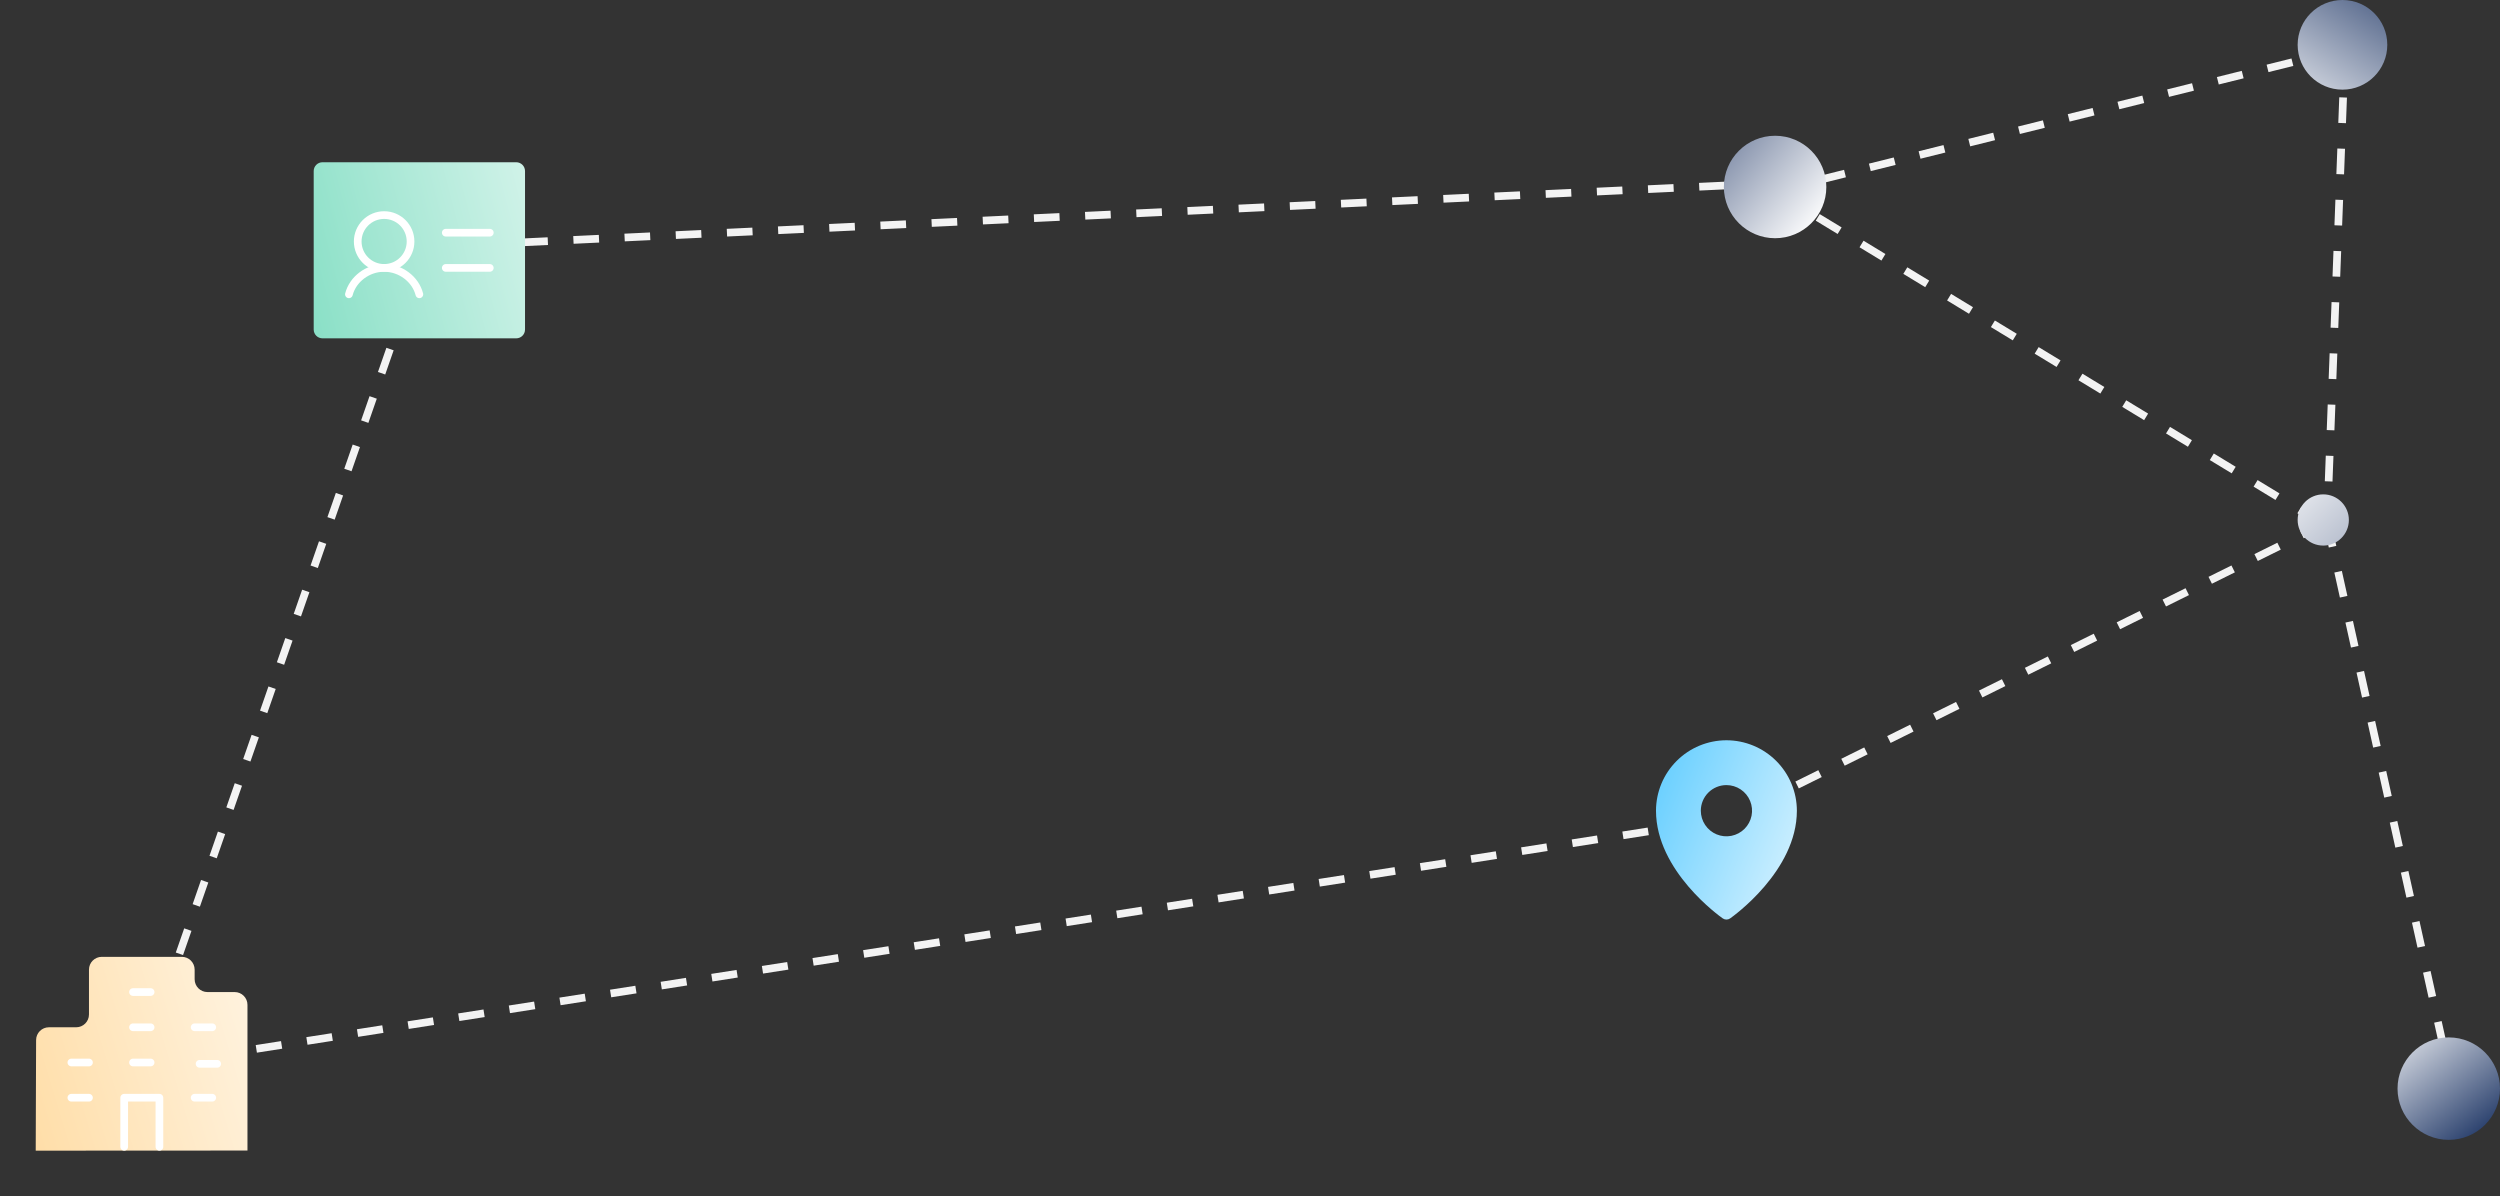 <svg width="976" height="467" viewBox="0 0 976 467" fill="none" xmlns="http://www.w3.org/2000/svg">
<rect x="0" y="0" width="976" height="467" fill="#333333" stroke="none"/>
<line x1="907.666" y1="204.344" x2="685.666" y2="314.344" stroke="#F3F3F3" stroke-width="3" stroke-dasharray="10 10"/>
<line x1="663.232" y1="321.482" x2="55.232" y2="416.482" stroke="#F3F3F3" stroke-width="3" stroke-dasharray="10 10"/>
<line x1="914.362" y1="19.456" x2="693.362" y2="74.456" stroke="#F3F3F3" stroke-width="3" stroke-dasharray="10 10"/>
<line x1="915.499" y1="18.056" x2="908.499" y2="204.056" stroke="#F3F3F3" stroke-width="3" stroke-dasharray="10 10"/>
<circle cx="914.5" cy="17.5" r="17.5" fill="url(#paint0_linear_12750_88505)"/>
<line x1="906.221" y1="204.282" x2="692.221" y2="74.282" stroke="#F3F3F3" stroke-width="3" stroke-dasharray="10 10"/>
<line x1="163.929" y1="96.502" x2="692.929" y2="71.502" stroke="#F3F3F3" stroke-width="3" stroke-dasharray="10 10"/>
<line x1="165.417" y1="98.493" x2="56.417" y2="411.493" stroke="#F3F3F3" stroke-width="3" stroke-dasharray="10 10"/>
<path d="M201.529 63.34H125.904C124.006 63.34 122.467 64.879 122.467 66.777V128.652C122.467 130.551 124.006 132.09 125.904 132.09H201.529C203.428 132.09 204.967 130.551 204.967 128.652V66.777C204.967 64.879 203.428 63.34 201.529 63.34Z" fill="url(#paint1_linear_12750_88505)"/>
<path d="M174.029 90.84H191.217" stroke="white" stroke-width="3" stroke-linecap="round" stroke-linejoin="round"/>
<path d="M174.029 104.59H191.217" stroke="white" stroke-width="3" stroke-linecap="round" stroke-linejoin="round"/>
<path d="M149.967 104.59C155.662 104.59 160.279 99.973 160.279 94.277C160.279 88.582 155.662 83.965 149.967 83.965C144.271 83.965 139.654 88.582 139.654 94.277C139.654 99.973 144.271 104.59 149.967 104.59Z" stroke="white" stroke-width="3" stroke-linecap="round" stroke-linejoin="round"/>
<path d="M136.217 114.902C137.742 108.973 143.56 104.59 149.967 104.59C156.373 104.59 162.196 108.968 163.717 114.902" stroke="white" stroke-width="3" stroke-linecap="round" stroke-linejoin="round"/>
<path d="M96.612 449.174V392.299C96.612 389.537 94.373 387.299 91.612 387.299H80.987C78.225 387.299 75.987 385.06 75.987 382.299V378.549C75.987 375.787 73.748 373.549 70.987 373.549H39.737C36.975 373.549 34.737 375.787 34.737 378.549V396.049C34.737 398.81 32.498 401.049 29.737 401.049H19.095C16.34 401.049 14.104 403.272 14.095 406.027C14.062 415.21 13.993 435.159 13.943 449.217" fill="url(#paint2_linear_12750_88505)"/>
<path d="M51.924 387.299H58.799" stroke="white" stroke-width="3" stroke-linecap="round" stroke-linejoin="round"/>
<path d="M51.924 401.049H58.799" stroke="white" stroke-width="3" stroke-linecap="round" stroke-linejoin="round"/>
<path d="M75.986 401.049H82.861" stroke="white" stroke-width="3" stroke-linecap="round" stroke-linejoin="round"/>
<path d="M27.861 414.799H34.736" stroke="white" stroke-width="3" stroke-linecap="round" stroke-linejoin="round"/>
<path d="M27.861 428.549H34.736" stroke="white" stroke-width="3" stroke-linecap="round" stroke-linejoin="round"/>
<path d="M51.924 414.799H58.799" stroke="white" stroke-width="3" stroke-linecap="round" stroke-linejoin="round"/>
<path d="M77.92 415.316H84.795" stroke="white" stroke-width="3" stroke-linecap="round" stroke-linejoin="round"/>
<path d="M75.986 428.549H82.861" stroke="white" stroke-width="3" stroke-linecap="round" stroke-linejoin="round"/>
<path d="M48.486 447.715V428.549H62.236V447.715" stroke="white" stroke-width="3" stroke-linecap="round" stroke-linejoin="round"/>
<circle cx="693" cy="73" r="20" fill="url(#paint3_linear_12750_88505)"/>
<line x1="908.464" y1="203.675" x2="957.464" y2="424.675" stroke="#F3F3F3" stroke-width="3" stroke-dasharray="10 10"/>
<path d="M674 289C666.709 289.008 659.719 291.908 654.564 297.064C649.408 302.219 646.508 309.209 646.5 316.5C646.5 340.031 671.5 357.803 672.566 358.547C672.986 358.841 673.487 358.999 674 358.999C674.513 358.999 675.014 358.841 675.434 358.547C676.5 357.803 701.5 340.031 701.5 316.5C701.492 309.209 698.592 302.219 693.436 297.064C688.281 291.908 681.291 289.008 674 289ZM674 306.5C675.978 306.5 677.911 307.086 679.556 308.185C681.2 309.284 682.482 310.846 683.239 312.673C683.996 314.5 684.194 316.511 683.808 318.451C683.422 320.391 682.47 322.173 681.071 323.571C679.673 324.97 677.891 325.922 675.951 326.308C674.011 326.694 672 326.496 670.173 325.739C668.346 324.982 666.784 323.7 665.685 322.056C664.586 320.411 664 318.478 664 316.5C664 313.848 665.054 311.304 666.929 309.429C668.804 307.554 671.348 306.5 674 306.5Z" fill="url(#paint4_linear_12750_88505)"/>
<circle cx="907" cy="203" r="10" fill="url(#paint5_linear_12750_88505)"/>
<circle cx="956" cy="425" r="20" fill="url(#paint6_linear_12750_88505)"/>
<defs>
<linearGradient id="paint0_linear_12750_88505" x1="945" y1="-20" x2="897" y2="54" gradientUnits="userSpaceOnUse">
<stop stop-color="#112A5C"/>
<stop offset="1" stop-color="white"/>
</linearGradient>
<linearGradient id="paint1_linear_12750_88505" x1="-69.397" y1="143.491" x2="268.788" y2="55.615" gradientUnits="userSpaceOnUse">
<stop stop-color="#00BB84"/>
<stop offset="1" stop-color="white"/>
</linearGradient>
<linearGradient id="paint2_linear_12750_88505" x1="159.975" y1="391.029" x2="-172.944" y2="491.797" gradientUnits="userSpaceOnUse">
<stop stop-color="white"/>
<stop offset="1" stop-color="#FFB53E"/>
</linearGradient>
<linearGradient id="paint3_linear_12750_88505" x1="666" y1="60" x2="706" y2="93" gradientUnits="userSpaceOnUse">
<stop stop-color="#7684A1"/>
<stop offset="1" stop-color="white"/>
</linearGradient>
<linearGradient id="paint4_linear_12750_88505" x1="626.019" y1="295.636" x2="733.119" y2="338.288" gradientUnits="userSpaceOnUse">
<stop stop-color="#45C4FF"/>
<stop offset="1" stop-color="white"/>
</linearGradient>
<linearGradient id="paint5_linear_12750_88505" x1="942" y1="239.5" x2="886" y2="182.5" gradientUnits="userSpaceOnUse">
<stop stop-color="#7684A1"/>
<stop offset="1" stop-color="white"/>
</linearGradient>
<linearGradient id="paint6_linear_12750_88505" x1="976" y1="445" x2="936" y2="393.5" gradientUnits="userSpaceOnUse">
<stop stop-color="#112A5C"/>
<stop offset="1" stop-color="white"/>
</linearGradient>
</defs>
</svg>
